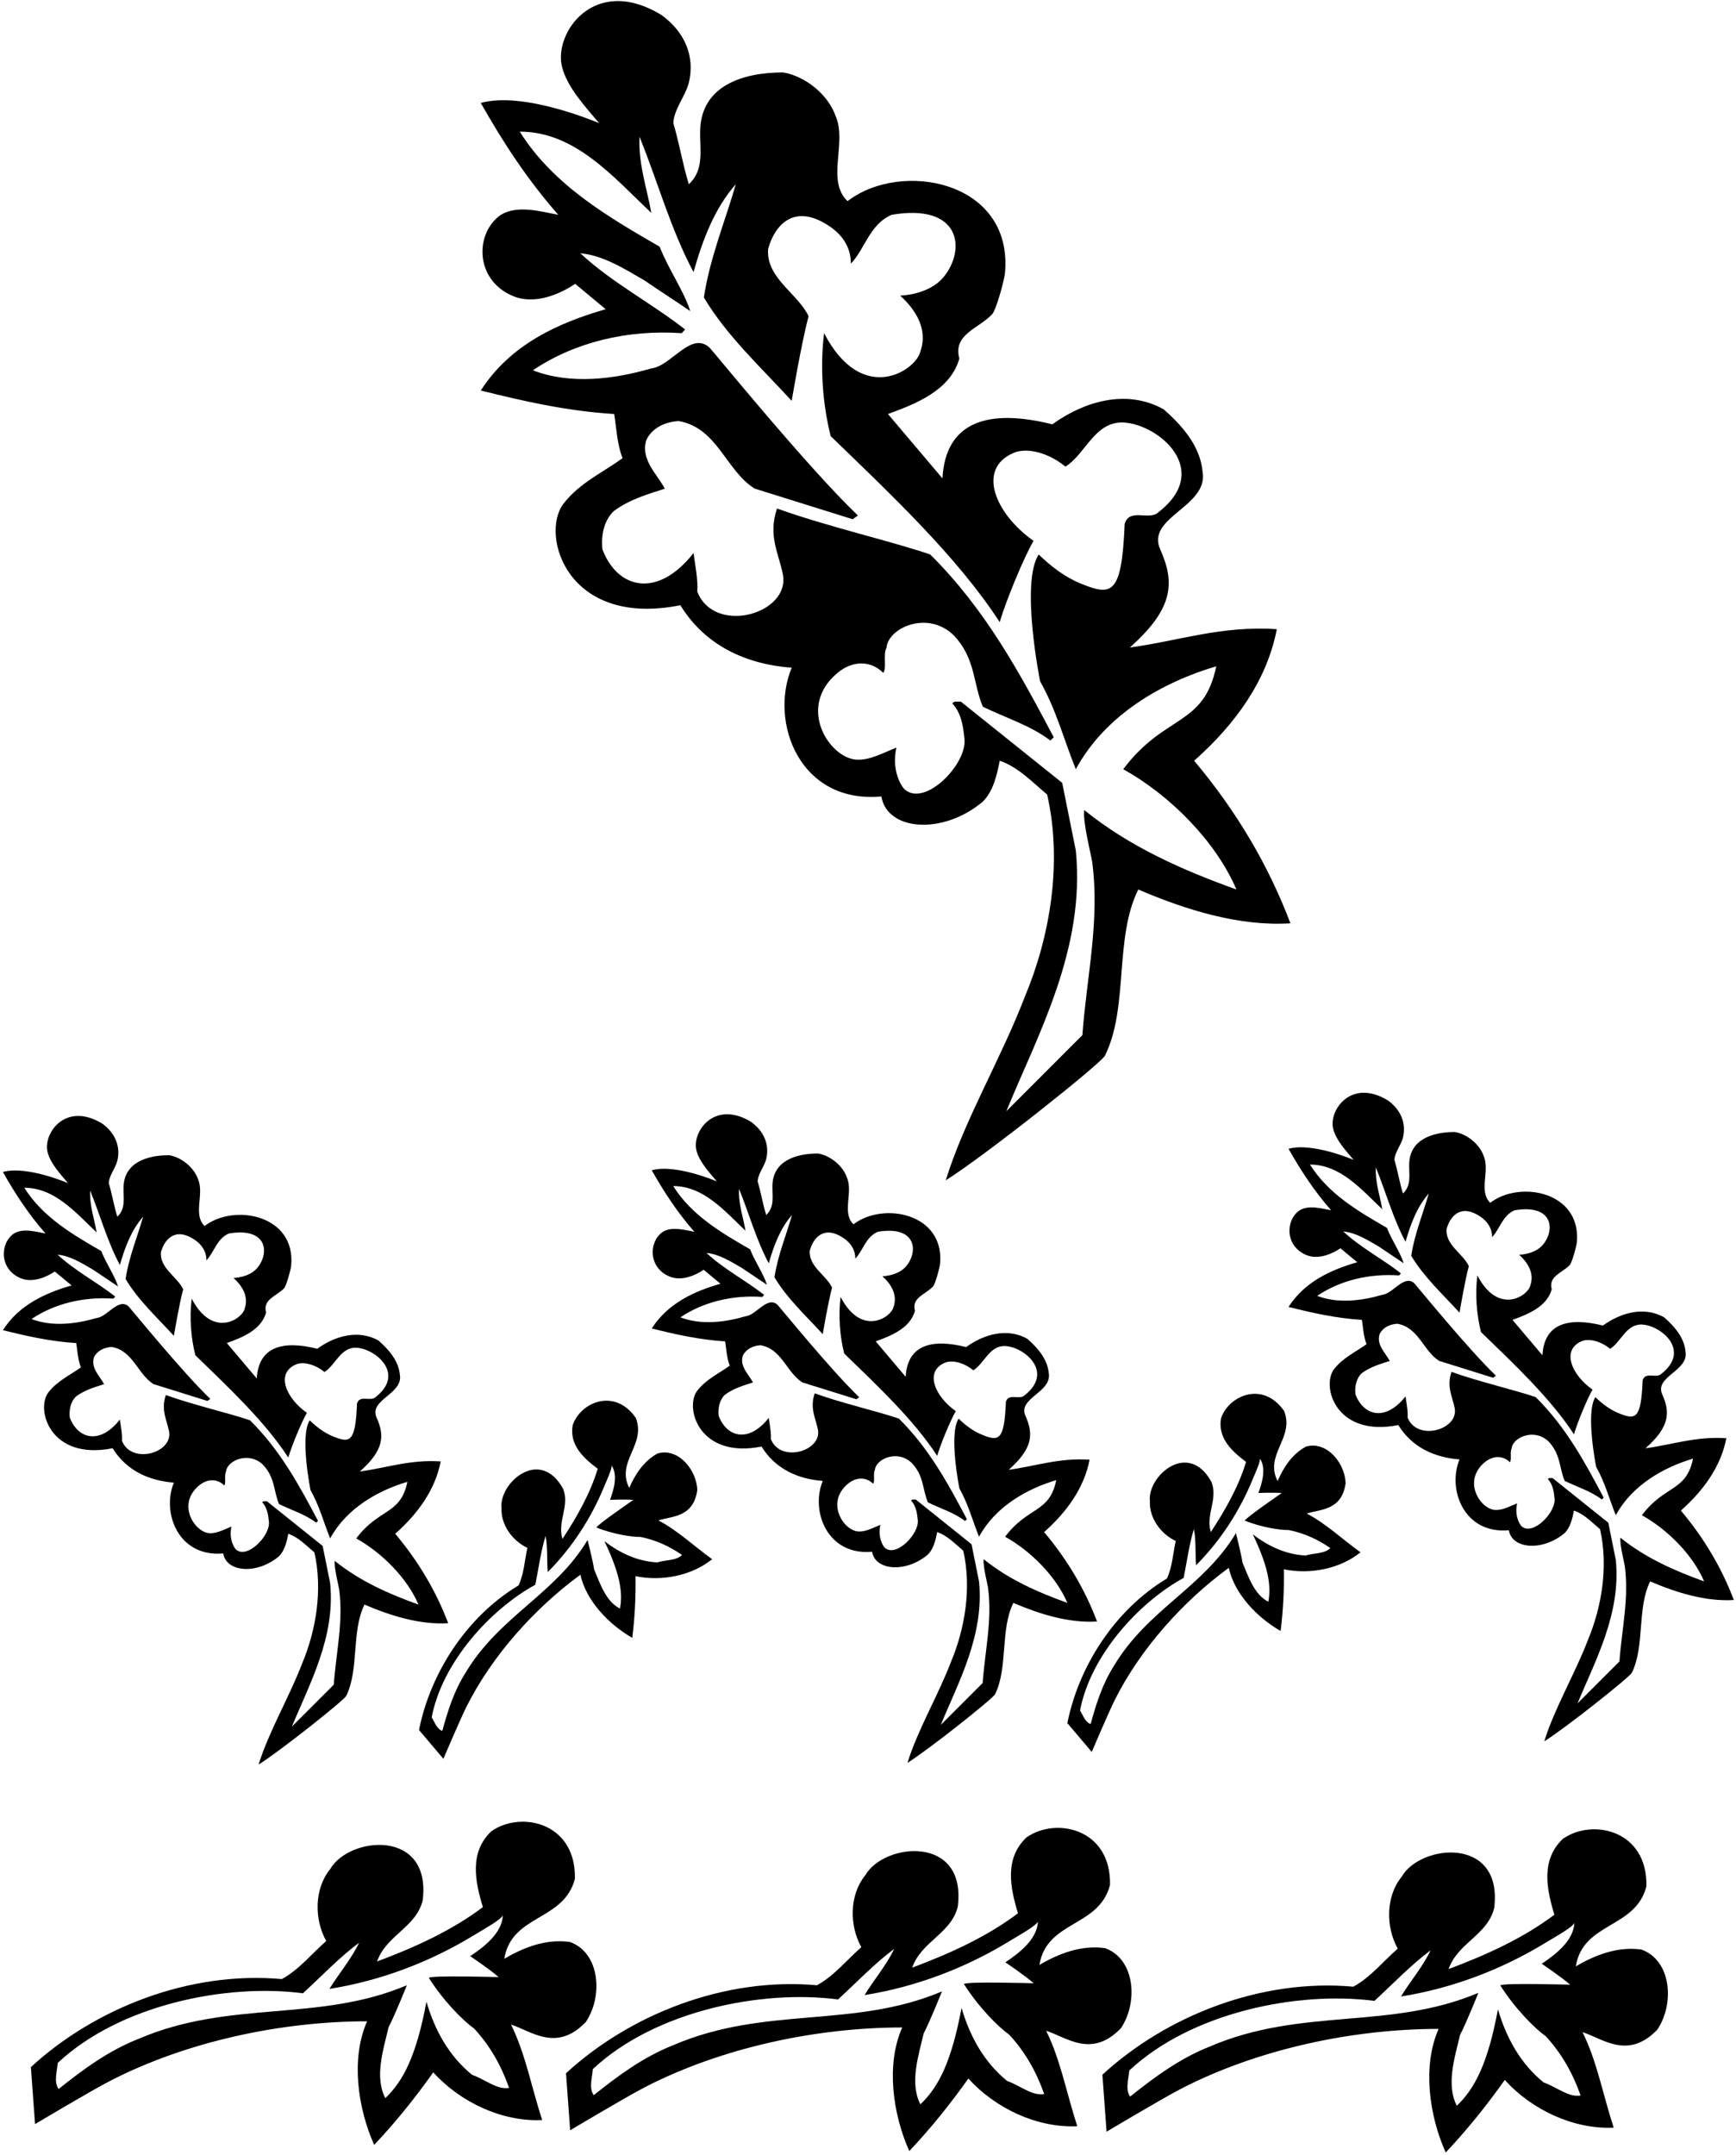 <?xml version="1.0" encoding="UTF-8"?>
<svg xmlns="http://www.w3.org/2000/svg" xmlns:xlink="http://www.w3.org/1999/xlink" width="511pt" height="634pt" viewBox="0 0 511 634" version="1.1">
<g id="surface1">
<path style=" stroke:none;fill-rule:nonzero;fill:rgb(0%,0%,0%);fill-opacity:1;" d="M 172.438 594.926 C 177.59 587.258 176.586 574.492 167.727 571.359 C 160.73 570.41 154.172 572.945 148.441 576.312 C 150.594 563.188 165.957 565.316 169.227 552.801 C 169.609 536.227 153.34 532.68 144.637 538.789 C 138.129 544.969 139.797 553.441 142.137 561.117 C 132.879 568.082 122.125 572.934 110.992 577.113 C 113.703 569.359 122.402 567.152 124.406 559.203 C 127.141 537.93 102.746 540.254 97.184 549.941 C 92.5 555.68 92.438 564.656 96.027 571.09 C 91.637 574.941 87.98 579.562 82.957 582.293 C 55.742 579.84 27.938 590.867 9.094 608.184 L 10.316 624.961 C 10.316 624.961 27.02 615.004 32.426 612.23 C 55.012 600.629 82.742 594.73 108.059 594.711 C 103.23 605.621 105.258 620.164 110.145 631.078 C 116.395 624.453 122.137 617.348 127.531 609.727 C 135.488 618.543 147.836 624.332 159.594 623.766 C 156.496 614.328 154.676 604.227 150.422 595.684 C 156.324 597.52 163.773 603.953 172.438 594.926 Z M 138.969 610.469 C 132.148 604.918 128.02 597.43 125.523 588.953 C 122.574 604.77 118.734 612.285 113.414 617.316 C 110.211 611.141 112.789 603.16 114.379 596.457 C 116.309 592.758 119.758 584.109 119.758 584.109 C 93.617 595.141 67.824 588.27 40.754 599.887 C 31.891 603.371 24.43 608.906 17.254 614.633 C 15.758 612.52 16.82 609.488 16.988 606.965 C 35.289 589.836 66.574 583.52 89.172 586.469 C 94.59 581.504 99.812 575.992 105.676 571.602 C 103.711 575.973 99.543 580.945 96.973 585.184 C 112.48 582.707 127.051 577.039 139.828 569.188 C 141.91 567.91 147.586 564.777 148.008 563.531 C 147.797 568.801 142.445 572.844 138.41 575.547 C 138.41 575.547 144.344 579.527 146.762 581.707 C 146.762 581.707 126.891 581.129 126.219 581.926 C 130.574 588.77 136.242 594.484 139.617 596.895 C 144.266 601.957 147.57 607.781 149.852 614.309 C 146.238 614.934 142.699 611.727 138.969 610.469 "/>
<path style=" stroke:none;fill-rule:nonzero;fill:rgb(0%,0%,0%);fill-opacity:1;" d="M 141.52 114.895 C 154.238 118.074 167.094 120.977 180.781 121.809 C 181.348 124.992 181.609 130.793 183.27 134.801 C 177.324 139.086 170.551 142.129 165.852 148.211 C 158.945 157.281 166.801 184.766 200.27 178.07 C 207.734 190.234 220.039 195.488 233.035 196.457 C 226.387 212.547 235.43 236.543 259.438 234.336 C 261.094 244.473 277.543 245.773 289.297 235.855 C 292.34 232.812 293.445 228.113 294.273 223.828 C 299.664 225.625 304.09 230.324 308.234 233.781 C 312.797 253.824 309.066 275.531 301.738 293.086 C 294.688 311.473 283.906 329.441 278.379 347.277 C 289.715 340.227 324.121 312.891 325.262 310.578 C 332.289 296.332 327.922 276.07 335.055 261.707 C 348.879 267.648 364.777 272.629 379.844 271.66 C 373.348 254.516 363.945 238.621 351.504 223.828 C 363.672 213.047 372.934 200.188 375.836 185.121 C 359.523 184.016 346.941 188.578 332.566 190.512 C 345.406 179.129 345.926 171.469 341.516 161.641 C 337.246 152.117 355.754 149.129 353.992 138.812 C 353.301 131.348 348.188 125.402 342.52 120.426 C 331.598 114.344 319.156 118.074 309.758 124.848 C 291.227 120.215 278.348 123.742 277.41 140.746 L 261.371 121.809 C 269.391 118.902 279.758 114.895 282.387 105.496 C 280.438 98.355 288.055 96.719 292.059 92.438 C 293.172 91.246 295.613 82.664 295.828 80.219 C 298.219 53.168 265.223 47.023 249.484 59.184 C 243.125 53.102 249.348 42.184 246.027 34.301 C 243.816 27.805 237.043 22.414 230.547 21.309 C 218.32 21.309 206.57 25.395 206.102 38.121 C 205.891 43.773 207.512 49.801 202.762 54.207 C 200.965 48.402 199.855 41.766 198.199 36.238 C 198.336 32.227 201.652 28.496 202.762 24.348 C 204.695 16.328 201.348 9.242 194.742 4.441 C 174.992 -7.66 162.867 9.715 165.449 19.715 C 167.023 25.801 172.145 31.199 176.355 36.238 C 176.355 36.238 154.238 26.699 141.52 30.293 C 148.016 41.766 155.203 52.824 164.328 63.195 C 159.629 62.363 152.441 60.152 147.465 63.195 C 139.816 68.383 139.547 82.316 151.008 87.109 C 157.555 89.844 165.059 86.383 169.305 83.516 L 178.289 90.98 C 164.328 94.988 150.23 101.348 141.52 114.895 Z M 200.688 98.031 L 201.652 96.926 C 191.562 89.047 180.227 83.238 170.828 74.527 C 177.461 75.082 183.82 79.09 189.766 82.547 C 194.188 85.59 198.75 88.492 203.176 91.531 C 201.238 85.449 196.676 79.09 194.188 72.594 C 179.398 64.023 162.945 54.621 152.992 38.727 C 169.168 38.727 180.363 51.859 191.699 62.641 C 190.594 55.867 187.828 48.402 188.246 40.246 C 193.637 53.516 197.367 67.34 204.141 80.059 C 206.77 70.797 210.227 61.398 216.586 54.207 C 213.402 65.27 208.98 75.773 207.184 87.523 C 213.957 98.859 223.91 107.984 233.035 117.938 C 233.035 117.938 235.938 100.656 238.012 93.055 C 234.969 86.418 225.293 81.719 226.121 73.148 C 228.086 66.16 233.848 59.48 244.375 66.711 C 247.68 68.977 250.484 72.535 250.453 77.57 C 254.602 73.285 255.98 65.961 262.48 63.195 C 282.914 59.715 284.41 73.453 277.719 81.551 C 273.324 86.863 264.969 86.973 264.969 86.973 C 269.391 90.98 273.262 96.785 270.91 103.422 C 269.684 108.945 253.816 119.617 242.574 98.031 C 241.328 108.121 242.156 118.902 244.508 128.305 C 262.062 145.309 281.695 163.695 294.273 183.047 C 296.016 176.992 301.324 164.109 304.227 159.133 C 293.188 151.379 287.293 138.086 298.27 133.285 C 302.285 131.531 308.586 133.184 313.629 137.289 C 319.57 133.559 322.199 124.02 330.633 124.297 C 341.043 124.805 357.008 138.293 341 150.699 C 338.371 153.324 332.43 149.316 331.047 154.156 C 330.188 175.18 327.289 175.477 317.902 171.602 C 313.441 169.762 309.254 166.57 305.746 163.141 C 300.312 171.426 306.164 200.465 306.164 200.465 C 310.863 208.762 313.215 217.746 316.668 226.316 C 325.379 210.281 342.105 200.742 358.004 196.043 C 354.379 213.828 342.859 210.012 330.633 226.316 C 344.316 233.922 357.863 247.469 363.945 261.707 C 348.188 256.039 332.703 249.266 319.156 238.344 C 318.605 241.523 321.27 251.926 321.48 253.52 C 323.805 270.906 319.871 287.211 318.605 304.559 L 296.211 326.953 C 305.473 304.422 319.57 279.125 316.668 250.23 L 312.66 230.324 L 282.801 206.41 C 281.973 206.547 280.863 206.133 280.312 206.965 C 282.996 209.852 283.52 213.668 283.902 217.484 C 284.637 224.805 272.41 237.434 266.371 232.324 C 265.309 231.426 262.348 226.656 263.859 219.957 C 259.707 221.617 255.922 223.773 252.016 223.5 C 244.047 222.938 234.391 207.945 246.613 197.91 C 250.898 194.395 256.199 194.184 259.992 197.977 C 261.098 196.457 259.852 192.723 260.961 190.512 C 261.441 184.734 273.176 179.367 280.863 187.055 C 287.184 193.824 286.395 201.02 289.297 207.93 C 296.07 211.246 303.121 213.32 309.203 217.883 L 310.172 216.914 C 300.219 198.117 290.129 179.316 273.816 163.141 C 263.027 159.398 243.039 154.801 228.711 149.605 C 226.066 157.59 229.094 162.461 230.418 168.875 C 232.84 180.602 210.289 187.031 205.246 174.062 C 205.523 170.605 204.559 165.906 204.141 162.727 C 193.324 176.465 181.602 173.031 177.324 161.621 C 176.91 157.887 177.602 153.188 180.781 150.285 C 185.34 146.969 190.457 145.445 195.711 143.785 C 193.223 139.227 188.383 135.078 190.316 129.273 C 192.254 125.68 195.848 124.156 199.719 123.883 C 211.117 125.781 213.668 138.441 222.098 143.742 L 251.004 152.773 L 252.527 151.668 C 237.734 137.566 209.66 103.02 208.879 102.297 C 203.418 97.238 197.508 107.793 191.699 108.398 C 180.781 111.578 167.922 113.238 156.863 108.949 C 169.168 100.656 184.789 96.926 200.688 98.031 "/>
<path style=" stroke:none;fill-rule:nonzero;fill:rgb(0%,0%,0%);fill-opacity:1;" d="M 0.848 391.359 C 7.844 393.109 14.914 394.703 22.441 395.16 C 22.754 396.91 22.898 400.102 23.809 402.309 C 20.539 404.664 16.816 406.336 14.23 409.684 C 10.434 414.672 14.754 429.785 33.16 426.105 C 37.266 432.797 44.035 435.688 51.18 436.219 C 47.527 445.066 52.5 458.266 65.703 457.051 C 66.613 462.629 75.66 463.344 82.125 457.887 C 83.797 456.215 84.406 453.629 84.863 451.273 C 87.828 452.262 90.262 454.848 92.543 456.746 C 95.051 467.77 93 479.711 88.969 489.363 C 85.09 499.477 79.16 509.359 76.121 519.168 C 82.355 515.293 101.277 500.258 101.906 498.984 C 105.773 491.148 103.367 480.008 107.293 472.105 C 114.895 475.375 123.641 478.113 131.926 477.578 C 128.355 468.152 123.184 459.406 116.34 451.273 C 123.031 445.344 128.125 438.27 129.723 429.984 C 120.75 429.375 113.832 431.883 105.926 432.949 C 112.984 426.688 113.273 422.473 110.848 417.07 C 108.496 411.832 118.68 410.188 117.711 404.512 C 117.328 400.406 114.516 397.137 111.398 394.402 C 105.391 391.055 98.547 393.109 93.379 396.836 C 83.188 394.285 76.105 396.227 75.586 405.578 L 66.77 395.16 C 71.176 393.562 76.879 391.359 78.324 386.188 C 77.254 382.262 81.441 381.363 83.645 379.008 C 84.258 378.352 85.602 373.633 85.719 372.285 C 87.031 357.406 68.887 354.031 60.23 360.719 C 56.73 357.371 60.152 351.367 58.328 347.031 C 57.109 343.461 53.387 340.492 49.812 339.887 C 43.09 339.887 36.625 342.133 36.367 349.133 C 36.254 352.242 37.145 355.559 34.531 357.98 C 33.543 354.789 32.934 351.137 32.02 348.098 C 32.098 345.891 33.922 343.84 34.531 341.559 C 35.594 337.148 33.754 333.25 30.121 330.609 C 19.258 323.953 12.59 333.512 14.008 339.012 C 14.875 342.355 17.691 345.328 20.008 348.098 C 20.008 348.098 7.844 342.852 0.848 344.828 C 4.422 351.137 8.375 357.223 13.395 362.922 C 10.809 362.469 6.855 361.25 4.117 362.922 C -0.09 365.777 -0.238 373.441 6.066 376.078 C 9.668 377.582 13.793 375.676 16.129 374.102 L 21.074 378.207 C 13.395 380.41 5.637 383.906 0.848 391.359 Z M 33.391 382.086 L 33.922 381.477 C 28.371 377.141 22.137 373.949 16.965 369.156 C 20.617 369.461 24.113 371.668 27.383 373.566 C 29.816 375.242 32.324 376.836 34.758 378.512 C 33.695 375.164 31.184 371.668 29.816 368.094 C 21.68 363.379 12.633 358.211 7.16 349.465 C 16.055 349.465 22.215 356.688 28.449 362.617 C 27.84 358.895 26.32 354.789 26.547 350.301 C 29.512 357.602 31.566 365.203 35.289 372.199 C 36.734 367.105 38.637 361.934 42.133 357.98 C 40.383 364.062 37.953 369.844 36.965 376.305 C 40.688 382.539 46.164 387.559 51.18 393.031 C 51.18 393.031 52.777 383.527 53.918 379.348 C 52.246 375.695 46.922 373.113 47.379 368.398 C 48.461 364.555 51.629 360.883 57.418 364.855 C 59.234 366.105 60.777 368.062 60.762 370.828 C 63.043 368.473 63.801 364.445 67.375 362.922 C 78.617 361.012 79.438 368.566 75.758 373.02 C 73.344 375.941 68.742 376 68.742 376 C 71.176 378.207 73.305 381.398 72.016 385.047 C 71.34 388.086 62.609 393.957 56.426 382.086 C 55.742 387.633 56.199 393.562 57.492 398.734 C 67.148 408.086 77.945 418.199 84.863 428.844 C 85.82 425.512 88.742 418.426 90.336 415.688 C 84.266 411.426 81.023 404.113 87.062 401.477 C 89.27 400.508 92.734 401.418 95.508 403.676 C 98.777 401.625 100.223 396.379 104.859 396.531 C 110.586 396.809 119.367 404.23 110.562 411.051 C 109.117 412.496 105.848 410.289 105.09 412.953 C 104.617 424.516 103.023 424.68 97.859 422.547 C 95.406 421.535 93.102 419.781 91.172 417.895 C 88.184 422.449 91.402 438.422 91.402 438.422 C 93.988 442.984 95.281 447.926 97.18 452.641 C 101.969 443.82 111.172 438.574 119.914 435.988 C 117.922 445.773 111.586 443.676 104.859 452.641 C 112.387 456.824 119.84 464.273 123.184 472.105 C 114.516 468.988 106 465.262 98.547 459.258 C 98.246 461.004 99.711 466.727 99.828 467.602 C 101.105 477.164 98.941 486.133 98.246 495.676 L 85.926 507.992 C 91.023 495.598 98.777 481.688 97.18 465.797 L 94.977 454.848 L 78.551 441.691 C 78.098 441.77 77.488 441.539 77.184 441.996 C 78.66 443.586 78.949 445.684 79.16 447.785 C 79.562 451.809 72.836 458.754 69.52 455.945 C 68.93 455.449 67.305 452.828 68.137 449.145 C 65.852 450.059 63.77 451.242 61.621 451.094 C 57.238 450.785 51.926 442.539 58.648 437.02 C 61.004 435.086 63.922 434.969 66.008 437.055 C 66.617 436.219 65.93 434.164 66.539 432.949 C 66.805 429.77 73.262 426.82 77.488 431.047 C 80.961 434.77 80.531 438.727 82.125 442.527 C 85.852 444.355 89.73 445.492 93.074 448.004 L 93.605 447.473 C 88.133 437.129 82.582 426.789 73.609 417.895 C 67.676 415.836 56.684 413.309 48.805 410.449 C 47.348 414.84 49.012 417.52 49.742 421.047 C 51.074 427.496 38.672 431.035 35.898 423.902 C 36.051 422 35.52 419.414 35.289 417.664 C 29.34 425.223 22.895 423.332 20.539 417.059 C 20.312 415.004 20.691 412.422 22.441 410.824 C 24.949 409 27.762 408.16 30.652 407.25 C 29.285 404.742 26.621 402.461 27.688 399.266 C 28.75 397.289 30.727 396.453 32.855 396.301 C 39.125 397.348 40.531 404.309 45.164 407.227 L 61.066 412.191 L 61.902 411.586 C 53.766 403.828 38.324 384.828 37.898 384.43 C 34.891 381.648 31.641 387.453 28.449 387.785 C 22.441 389.535 15.371 390.445 9.289 388.09 C 16.055 383.527 24.645 381.477 33.391 382.086 "/>
<path style=" stroke:none;fill-rule:nonzero;fill:rgb(0%,0%,0%);fill-opacity:1;" d="M 329.953 596.738 C 335.102 589.07 334.098 576.305 325.238 573.176 C 318.242 572.227 311.684 574.762 305.953 578.129 C 308.105 565.004 323.469 567.133 326.738 554.617 C 327.121 538.043 310.852 534.492 302.148 540.605 C 295.645 546.781 297.309 555.254 299.645 562.93 C 290.391 569.898 279.637 574.75 268.504 578.93 C 271.215 571.176 279.914 568.969 281.922 561.02 C 284.652 539.746 260.262 542.07 254.695 551.758 C 250.012 557.492 249.949 566.473 253.539 572.906 C 249.148 576.758 245.492 581.379 240.469 584.109 C 213.254 581.652 185.449 592.68 166.605 610 L 167.828 626.777 C 167.828 626.777 184.531 616.82 189.938 614.043 C 212.523 602.441 240.254 596.543 265.57 596.523 C 260.742 607.438 262.77 621.98 267.656 632.891 C 273.906 626.266 279.648 619.16 285.043 611.543 C 293 620.355 305.348 626.148 317.105 625.582 C 314.008 616.145 312.188 606.043 307.934 597.496 C 313.836 599.336 321.285 605.766 329.953 596.738 Z M 296.48 612.285 C 289.66 606.734 285.531 599.242 283.035 590.77 C 280.086 606.586 276.246 614.102 270.926 619.133 C 267.723 612.953 270.305 604.977 271.891 598.27 C 273.82 594.57 277.27 585.922 277.27 585.922 C 251.129 596.957 225.336 590.086 198.266 601.699 C 189.402 605.184 181.941 610.719 174.766 616.449 C 173.27 614.332 174.336 611.301 174.504 608.777 C 192.805 591.648 224.086 585.336 246.684 588.281 C 252.102 583.316 257.324 577.805 263.188 573.414 C 261.223 577.785 257.055 582.758 254.484 587 C 269.988 584.523 284.562 578.852 297.344 571 C 299.422 569.723 305.098 566.59 305.52 565.344 C 305.309 570.617 299.961 574.656 295.926 577.359 C 295.926 577.359 301.855 581.34 304.273 583.523 C 304.273 583.523 284.402 582.945 283.73 583.742 C 288.086 590.586 293.754 596.297 297.133 598.707 C 301.777 603.77 305.082 609.598 307.359 616.121 C 303.75 616.75 300.215 613.543 296.48 612.285 "/>
<path style=" stroke:none;fill-rule:nonzero;fill:rgb(0%,0%,0%);fill-opacity:1;" d="M 123.336 509.008 L 130.516 517.477 C 130.516 517.477 135.543 505.672 137.344 502.086 C 144.871 487.113 157.359 473.18 170.848 463.316 C 172.52 471.012 179.262 477.977 186.109 481.891 C 186.863 475.926 187.16 469.902 187.07 463.742 C 194.742 465.344 203.578 463.629 209.625 458.75 C 204.301 454.926 199.402 450.246 193.809 447.348 C 197.668 446.031 204.145 446.562 205.25 438.375 C 205.012 432.285 199.508 425.871 193.566 427.648 C 189.469 429.863 186.961 433.77 185.215 437.793 C 181.254 429.961 190.273 425.117 187.145 417.172 C 180.898 408.188 170.848 412.625 168.586 419.27 C 167.52 425.098 171.703 428.965 175.938 432.145 C 173.715 439.461 169.871 446.234 165.562 452.793 C 163.992 447.605 167.77 443.043 165.746 438.023 C 158.922 425.621 146.824 436.352 147.629 443.684 C 147.363 448.562 150.824 453.371 155.242 455.406 C 154.402 459.168 154.25 463.055 152.633 466.465 C 137.172 475.746 126.641 492.445 123.336 509.008 Z M 157.57 466.27 C 158.527 461.516 159.168 456.547 160.586 451.926 C 161.238 455.02 160.949 459.289 161.23 462.551 C 168.531 455.195 174.094 446.504 177.852 437.348 C 178.465 435.855 180.27 431.977 180.008 431.148 C 181.949 434.039 180.668 438.277 179.57 441.285 C 179.57 441.285 184.281 441.102 186.418 441.32 C 186.418 441.32 175.602 448.746 175.551 449.434 C 180.539 451.387 185.781 452.227 188.52 452.195 C 192.969 453.086 196.996 454.906 200.75 457.5 C 199.07 459.238 195.938 458.906 193.457 459.688 C 187.66 459.383 182.547 456.996 177.914 453.449 C 182.5 463.031 183.379 468.531 182.5 473.281 C 178.387 471.238 176.656 465.98 174.895 461.785 C 174.484 459.062 172.957 453.113 172.957 453.113 C 163.316 469.164 146.895 475.539 136.98 492.266 C 133.613 497.574 131.789 503.426 130.191 509.273 C 128.574 508.727 127.961 506.695 127.07 505.285 C 130.16 489.035 144.379 473.492 157.57 466.27 "/>
<path style=" stroke:none;fill-rule:nonzero;fill:rgb(0%,0%,0%);fill-opacity:1;" d="M 483.129 573.594 C 476.137 572.645 469.578 575.18 463.848 578.547 C 466 565.422 481.359 567.551 484.629 555.035 C 485.016 538.461 468.746 534.91 460.043 541.023 C 453.535 547.203 455.199 555.672 457.539 563.352 C 448.281 570.316 437.531 575.168 426.398 579.348 C 429.109 571.594 437.805 569.387 439.812 561.438 C 442.547 540.164 418.152 542.488 412.59 552.176 C 407.906 557.914 407.844 566.891 411.434 573.324 C 407.043 577.176 403.387 581.797 398.359 584.527 C 371.145 582.074 343.344 593.098 324.5 610.418 L 325.723 627.195 C 325.723 627.195 342.426 617.238 347.828 614.465 C 370.414 602.863 398.145 596.965 423.465 596.945 C 418.637 607.855 420.664 622.402 425.547 633.312 C 431.801 626.688 437.543 619.582 442.938 611.965 C 450.895 620.777 463.238 626.566 475 626 C 471.898 616.562 470.082 606.461 465.828 597.918 C 471.73 599.754 479.18 606.188 487.844 597.16 C 492.992 589.492 491.988 576.727 483.129 573.594 Z M 454.371 612.703 C 447.555 607.152 443.426 599.664 440.93 591.188 C 437.98 607.004 434.141 614.523 428.82 619.551 C 425.613 613.375 428.195 605.395 429.785 598.691 C 431.715 594.992 435.16 586.344 435.16 586.344 C 409.02 597.375 383.23 590.504 356.156 602.121 C 347.297 605.605 339.832 611.141 332.656 616.867 C 331.164 614.754 332.227 611.723 332.395 609.199 C 350.695 592.07 381.98 585.754 404.578 588.703 C 409.992 583.734 415.219 578.227 421.078 573.836 C 419.117 578.207 414.945 583.176 412.379 587.418 C 427.883 584.941 442.453 579.273 455.234 571.422 C 457.316 570.145 462.992 567.012 463.41 565.766 C 463.199 571.035 457.852 575.078 453.816 577.781 C 453.816 577.781 459.746 581.762 462.168 583.941 C 462.168 583.941 442.297 583.363 441.621 584.16 C 445.98 591.004 451.645 596.719 455.023 599.125 C 459.672 604.191 462.977 610.016 465.254 616.543 C 461.641 617.168 458.105 613.961 454.371 612.703 "/>
<path style=" stroke:none;fill-rule:nonzero;fill:rgb(0%,0%,0%);fill-opacity:1;" d="M 377.988 415.152 C 371.746 406.164 361.691 410.605 359.43 417.25 C 358.367 423.074 362.551 426.941 366.785 430.125 C 364.562 437.441 360.719 444.211 356.41 450.773 C 354.836 445.586 358.613 441.023 356.59 436.004 C 349.77 423.602 337.672 434.332 338.477 441.66 C 338.211 446.539 341.672 451.352 346.09 453.383 C 345.246 457.145 345.094 461.031 343.477 464.445 C 328.016 473.727 317.484 490.422 314.18 506.988 L 321.359 515.457 C 321.359 515.457 326.391 503.648 328.191 500.066 C 335.719 485.09 348.203 471.156 361.691 461.293 C 363.363 468.988 370.105 475.953 376.953 479.871 C 377.711 473.906 378.008 467.883 377.918 461.723 C 385.59 463.324 394.426 461.605 400.473 456.727 C 395.148 452.902 390.246 448.227 384.652 445.328 C 388.516 444.012 394.988 444.539 396.094 436.355 C 395.855 430.266 390.355 423.852 384.414 425.629 C 380.316 427.844 377.805 431.746 376.062 435.773 C 372.102 427.938 381.117 423.094 377.988 415.152 Z M 377.266 439.301 C 377.266 439.301 366.445 446.727 366.398 447.414 C 371.383 449.367 376.629 450.207 379.367 450.176 C 383.812 451.066 387.844 452.887 391.598 455.477 C 389.914 457.219 386.781 456.887 384.301 457.668 C 378.508 457.363 373.391 454.977 368.762 451.43 C 373.344 461.008 374.223 466.508 373.344 471.262 C 369.23 469.215 367.504 463.957 365.742 459.766 C 365.328 457.043 363.805 451.09 363.805 451.09 C 354.16 467.145 337.738 473.52 327.828 490.246 C 324.461 495.551 322.637 501.406 321.039 507.25 C 319.418 506.707 318.809 504.676 317.914 503.266 C 321.004 487.012 335.223 471.473 348.414 464.25 C 349.371 459.496 350.012 454.523 351.43 449.902 C 352.086 452.996 351.797 457.27 352.074 460.531 C 359.379 453.176 364.938 444.48 368.695 435.324 C 369.309 433.836 371.113 429.953 370.855 429.129 C 372.793 432.02 371.516 436.254 370.414 439.266 C 370.414 439.266 375.125 439.078 377.266 439.301 "/>
<path style=" stroke:none;fill-rule:nonzero;fill:rgb(0%,0%,0%);fill-opacity:1;" d="M 267.121 518.668 C 273.355 514.793 292.277 499.758 292.906 498.484 C 296.773 490.648 294.367 479.508 298.293 471.605 C 305.895 474.875 314.641 477.613 322.926 477.078 C 319.355 467.652 314.184 458.906 307.34 450.773 C 314.031 444.844 319.125 437.77 320.723 429.484 C 311.75 428.875 304.832 431.383 296.926 432.449 C 303.984 426.188 304.273 421.973 301.848 416.57 C 299.496 411.332 309.68 409.688 308.711 404.012 C 308.328 399.906 305.516 396.637 302.398 393.902 C 296.391 390.555 289.551 392.609 284.379 396.336 C 274.188 393.785 267.105 395.727 266.59 405.078 L 257.77 394.66 C 262.176 393.062 267.879 390.859 269.324 385.688 C 268.254 381.762 272.441 380.863 274.645 378.508 C 275.258 377.852 276.602 373.133 276.719 371.785 C 278.031 356.906 259.887 353.531 251.23 360.219 C 247.73 356.871 251.152 350.867 249.328 346.531 C 248.109 342.961 244.387 339.992 240.812 339.387 C 234.09 339.387 227.629 341.633 227.367 348.633 C 227.254 351.742 228.145 355.059 225.531 357.48 C 224.539 354.289 223.934 350.637 223.02 347.598 C 223.098 345.391 224.922 343.34 225.531 341.059 C 226.594 336.648 224.754 332.75 221.121 330.109 C 210.258 323.453 203.59 333.012 205.008 338.512 C 205.875 341.855 208.691 344.828 211.008 347.598 C 211.008 347.598 198.844 342.352 191.848 344.328 C 195.422 350.637 199.375 356.723 204.395 362.422 C 201.809 361.969 197.855 360.75 195.117 362.422 C 190.91 365.277 190.762 372.941 197.066 375.578 C 200.664 377.082 204.793 375.176 207.129 373.602 L 212.07 377.707 C 204.395 379.91 196.637 383.406 191.848 390.859 C 198.844 392.609 205.914 394.203 213.441 394.66 C 213.754 396.41 213.898 399.602 214.809 401.809 C 211.539 404.164 207.812 405.836 205.23 409.184 C 201.434 414.172 205.754 429.285 224.16 425.605 C 228.266 432.297 235.035 435.188 242.18 435.719 C 238.523 444.566 243.5 457.766 256.703 456.551 C 257.613 462.129 266.66 462.844 273.125 457.387 C 274.801 455.715 275.406 453.129 275.863 450.773 C 278.828 451.762 281.262 454.348 283.543 456.246 C 286.051 467.27 284 479.211 279.969 488.863 C 276.09 498.977 270.16 508.859 267.121 518.668 Z M 288.18 465.297 L 285.977 454.348 L 269.555 441.191 C 269.098 441.27 268.488 441.039 268.184 441.496 C 269.66 443.086 269.949 445.184 270.16 447.285 C 270.562 451.309 263.84 458.254 260.52 455.445 C 259.934 454.949 258.305 452.328 259.137 448.645 C 256.852 449.559 254.77 450.742 252.621 450.594 C 248.238 450.285 242.93 442.039 249.648 436.52 C 252.004 434.586 254.922 434.469 257.008 436.555 C 257.617 435.719 256.93 433.664 257.539 432.449 C 257.805 429.27 264.262 426.32 268.488 430.547 C 271.961 434.27 271.527 438.227 273.125 442.027 C 276.852 443.855 280.73 444.992 284.074 447.504 L 284.605 446.973 C 279.133 436.629 273.582 426.289 264.609 417.395 C 258.676 415.336 247.684 412.809 239.805 409.949 C 238.348 414.34 240.012 417.02 240.742 420.547 C 242.074 426.996 229.672 430.535 226.898 423.402 C 227.051 421.5 226.52 418.914 226.289 417.164 C 220.34 424.723 213.895 422.832 211.539 416.559 C 211.312 414.504 211.691 411.922 213.441 410.324 C 215.949 408.5 218.762 407.66 221.652 406.75 C 220.285 404.242 217.621 401.961 218.688 398.766 C 219.754 396.789 221.73 395.953 223.855 395.801 C 230.125 396.848 231.527 403.809 236.164 406.727 L 252.066 411.691 L 252.902 411.086 C 244.766 403.328 229.324 384.328 228.895 383.93 C 225.891 381.148 222.641 386.953 219.445 387.285 C 213.441 389.035 206.371 389.945 200.285 387.59 C 207.055 383.027 215.645 380.977 224.391 381.586 L 224.922 380.977 C 219.371 376.641 213.137 373.449 207.965 368.656 C 211.617 368.961 215.113 371.168 218.383 373.066 C 220.816 374.742 223.324 376.336 225.758 378.012 C 224.695 374.664 222.184 371.168 220.816 367.594 C 212.68 362.879 203.633 357.711 198.16 348.965 C 207.055 348.965 213.215 356.188 219.445 362.117 C 218.84 358.395 217.316 354.289 217.547 349.801 C 220.512 357.102 222.566 364.703 226.289 371.699 C 227.734 366.605 229.637 361.434 233.133 357.48 C 231.383 363.562 228.953 369.344 227.965 375.805 C 231.688 382.039 237.164 387.059 242.18 392.531 C 242.18 392.531 243.777 383.027 244.918 378.848 C 243.246 375.195 237.922 372.613 238.379 367.898 C 239.461 364.055 242.629 360.383 248.418 364.355 C 250.234 365.605 251.777 367.562 251.762 370.328 C 254.043 367.973 254.801 363.945 258.375 362.422 C 269.617 360.512 270.438 368.066 266.758 372.52 C 264.344 375.441 259.742 375.5 259.742 375.5 C 262.176 377.707 264.305 380.898 263.016 384.547 C 262.34 387.586 253.609 393.457 247.426 381.586 C 246.742 387.133 247.199 393.062 248.492 398.234 C 258.148 407.586 268.945 417.699 275.863 428.344 C 276.82 425.012 279.742 417.926 281.34 415.188 C 275.266 410.926 272.023 403.613 278.062 400.977 C 280.27 400.008 283.734 400.918 286.508 403.176 C 289.777 401.125 291.223 395.879 295.859 396.031 C 301.586 396.309 310.367 403.73 301.562 410.551 C 300.117 411.996 296.848 409.789 296.09 412.453 C 295.617 424.016 294.023 424.18 288.859 422.047 C 286.406 421.035 284.102 419.281 282.176 417.395 C 279.184 421.949 282.402 437.922 282.402 437.922 C 284.988 442.484 286.281 447.426 288.18 452.141 C 292.969 443.32 302.172 438.074 310.914 435.488 C 308.922 445.273 302.586 443.176 295.859 452.141 C 303.387 456.324 310.84 463.773 314.184 471.605 C 305.516 468.488 297 464.762 289.551 458.758 C 289.246 460.504 290.711 466.227 290.828 467.102 C 292.105 476.664 289.941 485.633 289.246 495.176 L 276.93 507.492 C 282.023 495.098 289.777 481.188 288.18 465.297 "/>
<path style=" stroke:none;fill-rule:nonzero;fill:rgb(0%,0%,0%);fill-opacity:1;" d="M 494.777 444.445 C 501.469 438.516 506.562 431.445 508.16 423.156 C 499.188 422.551 492.27 425.059 484.363 426.121 C 491.422 419.859 491.711 415.648 489.285 410.242 C 486.934 405.004 497.117 403.363 496.145 397.688 C 495.766 393.582 492.953 390.312 489.836 387.574 C 483.828 384.23 476.984 386.281 471.816 390.008 C 461.625 387.461 454.539 389.398 454.023 398.75 L 445.203 388.336 C 449.613 386.738 455.316 384.531 456.762 379.363 C 455.691 375.438 459.879 374.535 462.082 372.18 C 462.691 371.527 464.039 366.809 464.156 365.461 C 465.469 350.582 447.32 347.203 438.664 353.891 C 435.168 350.547 438.59 344.539 436.766 340.207 C 435.551 336.633 431.824 333.668 428.25 333.059 C 421.527 333.059 415.062 335.309 414.805 342.309 C 414.691 345.418 415.582 348.73 412.969 351.156 C 411.98 347.961 411.371 344.312 410.461 341.27 C 410.535 339.066 412.359 337.012 412.969 334.73 C 414.031 330.32 412.191 326.422 408.559 323.785 C 397.695 317.129 391.027 326.684 392.445 332.184 C 393.312 335.531 396.129 338.5 398.445 341.27 C 398.445 341.27 386.281 336.023 379.285 338.004 C 382.859 344.312 386.812 350.395 391.828 356.098 C 389.246 355.641 385.293 354.426 382.555 356.098 C 378.348 358.949 378.199 366.617 384.504 369.25 C 388.105 370.754 392.23 368.852 394.566 367.273 L 399.512 371.379 C 391.828 373.586 384.074 377.082 379.285 384.531 C 386.281 386.281 393.352 387.879 400.879 388.336 C 401.191 390.086 401.336 393.277 402.246 395.48 C 398.977 397.84 395.254 399.512 392.668 402.855 C 388.871 407.848 393.191 422.961 411.598 419.281 C 415.703 425.973 422.473 428.859 429.617 429.391 C 425.965 438.242 430.938 451.438 444.141 450.227 C 445.051 455.801 454.098 456.516 460.562 451.062 C 462.234 449.391 462.844 446.805 463.301 444.445 C 466.266 445.434 468.699 448.02 470.98 449.922 C 473.488 460.945 471.438 472.883 467.406 482.539 C 463.527 492.652 457.598 502.535 454.559 512.344 C 460.793 508.465 479.715 493.434 480.344 492.16 C 484.211 484.324 481.809 473.18 485.73 465.281 C 493.332 468.551 502.078 471.285 510.363 470.754 C 506.789 461.324 501.621 452.582 494.777 444.445 Z M 476.984 452.43 C 476.684 454.18 478.148 459.898 478.266 460.777 C 479.543 470.34 477.379 479.309 476.684 488.848 L 464.363 501.164 C 469.461 488.773 477.215 474.859 475.617 458.969 L 473.414 448.02 L 456.988 434.867 C 456.535 434.941 455.926 434.715 455.621 435.172 C 457.098 436.762 457.387 438.859 457.598 440.957 C 458 444.984 451.273 451.93 447.953 449.121 C 447.367 448.625 445.742 446.004 446.574 442.316 C 444.289 443.23 442.207 444.418 440.059 444.266 C 435.676 443.957 430.363 435.711 437.09 430.191 C 439.441 428.258 442.359 428.141 444.445 430.23 C 445.055 429.391 444.367 427.34 444.977 426.121 C 445.242 422.945 451.695 419.992 455.926 424.223 C 459.398 427.945 458.969 431.902 460.562 435.703 C 464.289 437.527 468.168 438.668 471.512 441.176 L 472.047 440.645 C 466.57 430.305 461.02 419.965 452.047 411.066 C 446.113 409.012 435.121 406.48 427.242 403.625 C 425.785 408.016 427.449 410.695 428.18 414.223 C 429.512 420.672 417.109 424.207 414.336 417.074 C 414.488 415.176 413.957 412.59 413.727 410.84 C 407.777 418.398 401.332 416.508 398.977 410.23 C 398.75 408.18 399.129 405.594 400.879 403.996 C 403.387 402.172 406.199 401.336 409.09 400.426 C 407.723 397.914 405.059 395.633 406.125 392.441 C 407.188 390.465 409.164 389.629 411.297 389.477 C 417.562 390.52 418.969 397.484 423.605 400.398 L 439.504 405.367 L 440.34 404.758 C 432.203 397.004 416.762 378.004 416.336 377.605 C 413.328 374.824 410.078 380.629 406.887 380.961 C 400.879 382.711 393.809 383.621 387.727 381.266 C 394.492 376.703 403.082 374.648 411.828 375.258 L 412.359 374.648 C 406.809 370.316 400.574 367.121 395.402 362.332 C 399.055 362.637 402.551 364.84 405.82 366.742 C 408.254 368.414 410.762 370.012 413.195 371.684 C 412.133 368.34 409.621 364.84 408.254 361.27 C 400.117 356.555 391.07 351.383 385.598 342.641 C 394.492 342.641 400.648 349.863 406.887 355.793 C 406.277 352.066 404.758 347.961 404.984 343.477 C 407.949 350.773 410.004 358.379 413.727 365.371 C 415.172 360.277 417.074 355.109 420.57 351.156 C 418.82 357.238 416.391 363.016 415.398 369.48 C 419.125 375.715 424.602 380.73 429.617 386.207 C 429.617 386.207 431.215 376.703 432.355 372.52 C 430.684 368.871 425.359 366.285 425.816 361.57 C 426.898 357.73 430.066 354.055 435.855 358.031 C 437.672 359.277 439.215 361.234 439.199 364.004 C 441.48 361.648 442.238 357.617 445.812 356.098 C 457.055 354.184 457.875 361.742 454.195 366.191 C 451.777 369.113 447.184 369.176 447.184 369.176 C 449.613 371.379 451.742 374.574 450.449 378.223 C 449.777 381.262 441.051 387.133 434.863 375.258 C 434.18 380.809 434.637 386.738 435.93 391.91 C 445.586 401.262 456.383 411.371 463.301 422.016 C 464.258 418.688 467.18 411.602 468.773 408.863 C 462.703 404.602 459.461 397.289 465.5 394.648 C 467.707 393.684 471.172 394.59 473.945 396.852 C 477.215 394.797 478.66 389.551 483.297 389.703 C 489.023 389.984 497.805 397.402 489 404.227 C 487.555 405.672 484.285 403.465 483.523 406.129 C 483.055 417.691 481.461 417.852 476.297 415.723 C 473.844 414.711 471.539 412.953 469.609 411.066 C 466.621 415.625 469.84 431.598 469.84 431.598 C 472.426 436.16 473.719 441.102 475.617 445.816 C 480.406 436.996 489.609 431.75 498.352 429.164 C 496.359 438.945 490.023 436.848 483.297 445.816 C 490.824 449.996 498.273 457.449 501.621 465.281 C 492.953 462.16 484.438 458.438 476.984 452.43 "/>
</g>
</svg>
